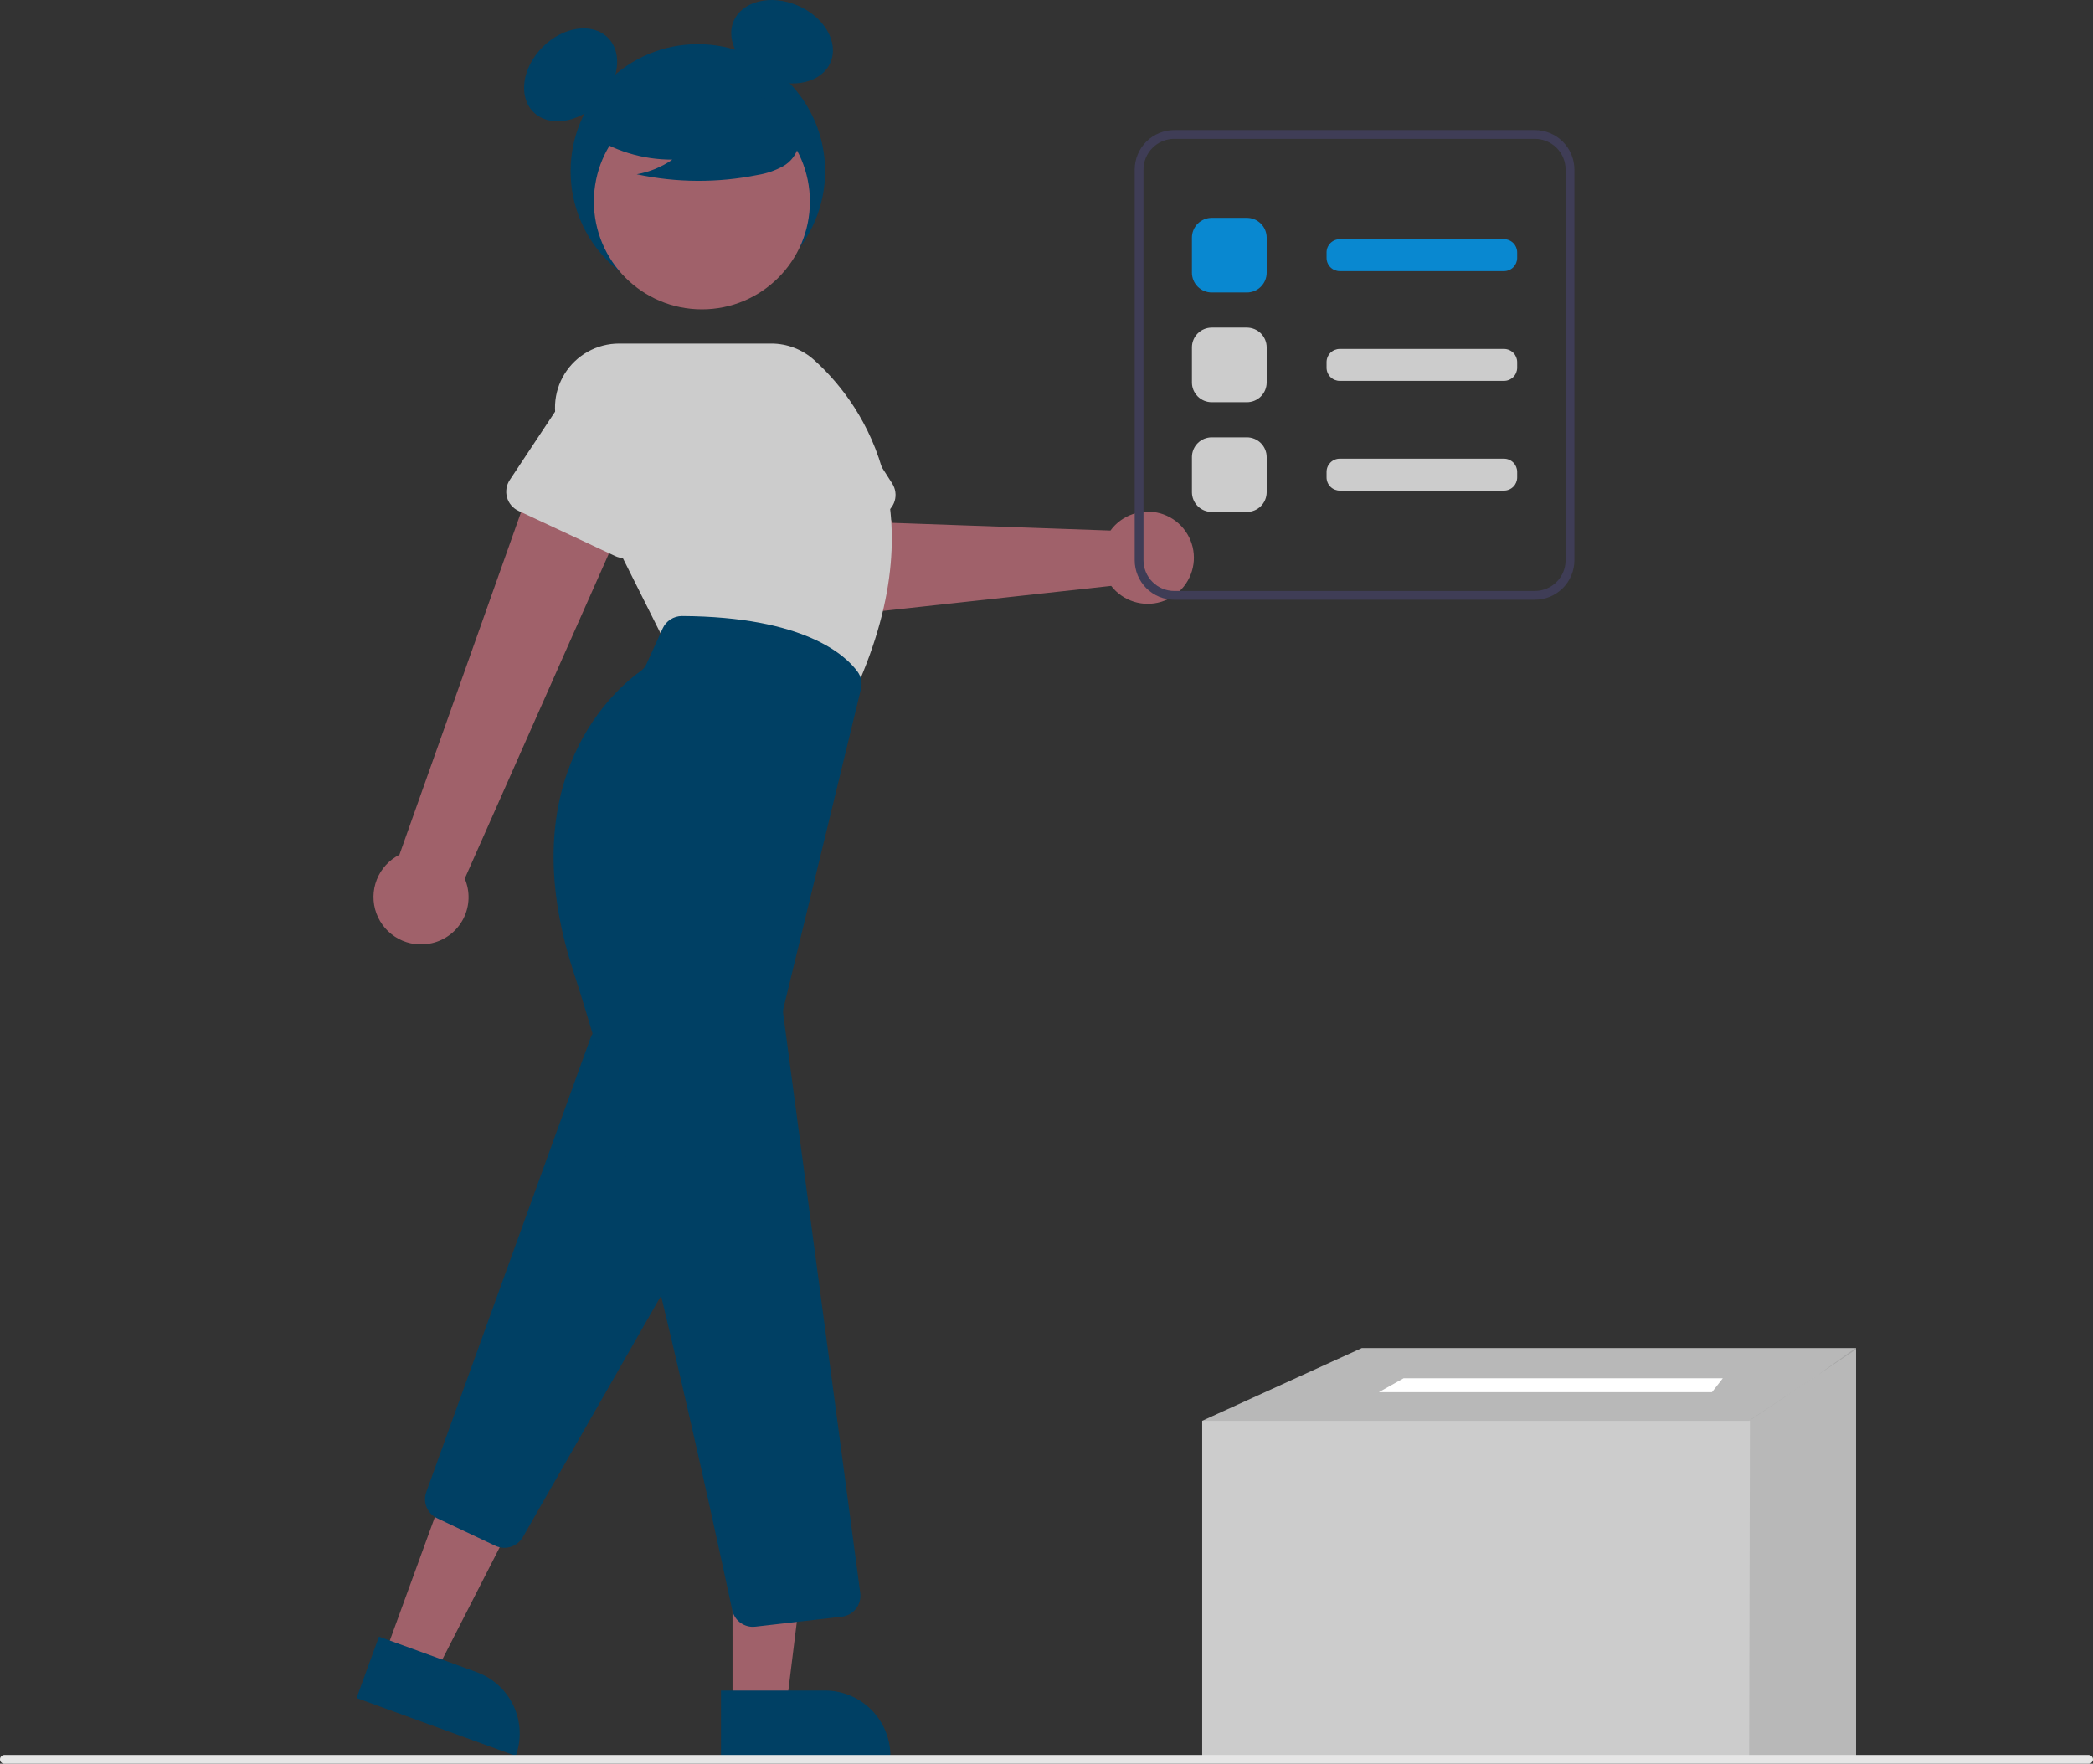 <svg width="553" height="466" viewBox="0 0 553 466" fill="none" xmlns="http://www.w3.org/2000/svg">
<rect x="0" y="0" width="553" height="466" fill="#333333" stroke="none"/>
<g clip-path="url(#clip0_2285_4781)">
<path d="M294.65 138.714C294.197 139.169 293.78 139.659 293.404 140.18L235.825 138.149L229.239 125.82L209.301 133.309L218.834 156.273C219.604 158.127 220.956 159.683 222.687 160.705C224.418 161.728 226.435 162.162 228.434 161.943L293.591 154.801C295.106 156.759 297.181 158.21 299.541 158.961C301.902 159.712 304.435 159.729 306.805 159.007C309.175 158.286 311.268 156.862 312.807 154.923C314.346 152.985 315.258 150.625 315.42 148.157C315.582 145.689 314.988 143.231 313.717 141.108C312.445 138.985 310.556 137.3 308.301 136.275C306.046 135.251 303.532 134.936 301.094 135.372C298.655 135.809 296.407 136.977 294.65 138.72V138.714Z" fill="#A0616A"/>
<path d="M184.383 78.8C202.952 78.8 218.005 63.773 218.005 45.236C218.005 26.7 202.952 11.673 184.383 11.673C165.815 11.673 150.762 26.7 150.762 45.236C150.762 63.773 165.815 78.8 184.383 78.8Z" fill="#004064"/>
<path d="M158.141 27.14C163.574 21.716 164.675 14.022 160.6 9.954C156.525 5.886 148.817 6.985 143.384 12.409C137.951 17.833 136.85 25.527 140.925 29.595C145 33.663 152.707 32.563 158.141 27.14Z" fill="#004064"/>
<path d="M219.425 16.481C221.689 11.191 217.796 4.46 210.73 1.447C203.664 -1.566 196.101 0.28 193.837 5.57C191.573 10.86 195.466 17.591 202.532 20.605C209.598 23.618 217.161 21.772 219.425 16.481Z" fill="#004064"/>
<path d="M233.301 135.862L207.5 147.38C206.766 147.707 205.969 147.873 205.165 147.866C204.361 147.859 203.568 147.679 202.84 147.338C202.112 146.997 201.466 146.504 200.946 145.891C200.426 145.279 200.045 144.562 199.827 143.789L192.219 116.704C190.565 112.946 190.47 108.687 191.956 104.859C193.442 101.031 196.386 97.947 200.145 96.283C203.904 94.618 208.17 94.508 212.01 95.977C215.85 97.447 218.949 100.375 220.631 104.121L235.735 127.76C236.167 128.437 236.449 129.198 236.559 129.994C236.67 130.789 236.608 131.598 236.377 132.367C236.146 133.136 235.751 133.846 235.22 134.45C234.69 135.053 234.035 135.534 233.301 135.862H233.301Z" fill="#CCCCCC"/>
<path d="M114.142 249.184C115.919 248.772 117.584 247.976 119.02 246.852C120.455 245.728 121.627 244.303 122.451 242.679C123.276 241.054 123.734 239.268 123.792 237.448C123.851 235.627 123.509 233.816 122.79 232.142L168.799 128.375L142.48 121.758L105.531 225.838C102.793 227.229 100.662 229.575 99.541 232.43C98.42 235.285 98.387 238.451 99.449 241.329C100.51 244.207 102.592 246.596 105.3 248.043C108.008 249.491 111.154 249.897 114.142 249.184Z" fill="#A0616A"/>
<path d="M101.602 437.27L114.985 442.134L140.15 392.916L120.397 385.737L101.602 437.27Z" fill="#A0616A"/>
<path d="M136.27 463.922L94.207 448.634L100.124 432.41L125.935 441.792C130.245 443.358 133.756 446.57 135.694 450.72C137.632 454.871 137.839 459.619 136.27 463.922L136.27 463.922Z" fill="#004064"/>
<path d="M133.254 408.946C132.433 408.946 131.622 408.765 130.88 408.414L115.499 401.141C114.238 400.55 113.244 399.51 112.714 398.224C112.183 396.938 112.153 395.501 112.631 394.195L156.039 274.196C156.399 273.202 157.033 272.33 157.869 271.682C158.705 271.034 159.707 270.635 160.761 270.533C161.814 270.431 162.875 270.629 163.821 271.105C164.766 271.58 165.556 272.314 166.101 273.22L189.06 311.419C189.571 312.27 189.846 313.242 189.856 314.234C189.867 315.226 189.613 316.203 189.12 317.065L138.134 406.137C137.64 406.992 136.929 407.702 136.072 408.196C135.215 408.689 134.243 408.948 133.254 408.946Z" fill="#004064"/>
<path d="M185.448 81.734C201.207 81.734 213.982 68.981 213.982 53.249C213.982 37.517 201.207 24.764 185.448 24.764C169.689 24.764 156.914 37.517 156.914 53.249C156.914 68.981 169.689 81.734 185.448 81.734Z" fill="#A0616A"/>
<path d="M225.818 182.759L175.296 168.889L148.424 115.24C147.134 112.662 146.524 109.798 146.654 106.92C146.784 104.041 147.648 101.243 149.166 98.792C150.683 96.341 152.803 94.318 155.325 92.915C157.846 91.511 160.685 90.775 163.571 90.775H203.767C207.94 90.772 211.966 92.309 215.072 95.091C225.854 104.734 248.508 132.534 226.037 182.274L225.818 182.759Z" fill="#CCCCCC"/>
<path d="M162.571 146.933L136.974 134.972C136.245 134.631 135.599 134.138 135.079 133.526C134.559 132.914 134.177 132.197 133.959 131.424C133.741 130.652 133.693 129.841 133.817 129.048C133.942 128.255 134.236 127.498 134.68 126.828L150.236 103.375C152.003 99.667 155.17 96.81 159.044 95.429C162.917 94.048 167.181 94.256 170.901 96.008C174.62 97.759 177.493 100.911 178.889 104.773C180.285 108.635 180.091 112.892 178.349 116.612L170.305 143.475C170.074 144.244 169.68 144.955 169.15 145.558C168.62 146.162 167.965 146.644 167.231 146.972C166.497 147.3 165.701 147.466 164.897 147.46C164.093 147.453 163.3 147.273 162.571 146.933H162.571Z" fill="#CCCCCC"/>
<path d="M193.541 450.719H207.785L214.561 395.876L193.539 395.877L193.541 450.719Z" fill="#A0616A"/>
<path d="M235.254 463.92L190.49 463.922L190.489 446.657L217.958 446.656C222.545 446.655 226.944 448.474 230.188 451.712C233.431 454.95 235.254 459.341 235.254 463.92Z" fill="#004064"/>
<path d="M198.918 429.82C197.638 429.822 196.396 429.383 195.402 428.577C194.407 427.771 193.722 426.648 193.461 425.397C189.367 406.14 168.104 307.505 151.508 256.698C134.623 205.007 163.379 181.462 169.315 177.268C169.948 176.822 170.45 176.216 170.771 175.513L175.084 166.043C175.531 165.065 176.25 164.236 177.156 163.655C178.062 163.074 179.115 162.765 180.192 162.765H180.227C212.557 162.957 223.426 173.131 226.598 177.497C227.066 178.147 227.387 178.891 227.538 179.677C227.689 180.464 227.667 181.273 227.474 182.05L207.018 266.301C206.891 266.824 206.862 267.365 206.933 267.898L227.285 420.871C227.383 421.606 227.333 422.354 227.139 423.069C226.944 423.785 226.609 424.455 226.152 425.04C225.695 425.625 225.127 426.114 224.479 426.477C223.831 426.841 223.117 427.072 222.379 427.157L199.575 429.783C199.357 429.808 199.138 429.82 198.918 429.82Z" fill="#004064"/>
<path d="M155.469 35.332C161.989 39.818 169.729 42.206 177.648 42.174C174.823 44.13 171.607 45.45 168.222 46.045C178.751 48.3 189.633 48.361 200.186 46.225C202.532 45.849 204.796 45.073 206.878 43.931C207.915 43.352 208.819 42.562 209.531 41.612C210.242 40.662 210.746 39.573 211.008 38.416C211.709 34.417 208.588 30.783 205.343 28.334C200.376 24.642 194.649 22.098 188.576 20.887C182.503 19.675 176.237 19.827 170.23 21.33C166.307 22.342 162.378 24.052 159.83 27.197C157.282 30.341 156.528 35.189 158.955 38.427L155.469 35.332Z" fill="#004064"/>
<path d="M490.398 356.183V464.89L462.151 464.075H317.637V375.391L359.804 356.183H490.398Z" fill="#CCCCCC"/>
<path opacity="0.1" d="M490.398 356.183V356.521L480.257 363.297L462.151 375.391H317.637L359.804 356.183H490.398Z" fill="black"/>
<path opacity="0.1" d="M490.399 356.183V464.89L462.152 464.075L462.357 375.186L480.258 363.297L490.236 356.183H490.399Z" fill="black"/>
<path d="M452.326 367.829H364.309L370.859 364.152H455.192L452.326 367.829Z" fill="white"/>
<path d="M551.838 466H1.162C0.854 466 0.558 465.878 0.34 465.66C0.122 465.443 0 465.148 0 464.84C0 464.533 0.122 464.238 0.34 464.02C0.558 463.803 0.854 463.681 1.162 463.681H551.838C552.146 463.681 552.442 463.803 552.66 464.02C552.878 464.238 553 464.533 553 464.84C553 465.148 552.878 465.443 552.66 465.66C552.442 465.878 552.146 466 551.838 466Z" fill="#E6E6E6"/>
<path d="M405.525 158.46H310.261C307.488 158.457 304.831 157.357 302.871 155.4C300.91 153.443 299.808 150.79 299.805 148.023V44.803C299.808 42.036 300.91 39.383 302.871 37.426C304.831 35.469 307.488 34.369 310.261 34.365H405.525C408.297 34.369 410.955 35.469 412.915 37.426C414.875 39.383 415.978 42.036 415.981 44.803V148.023C415.978 150.79 414.875 153.443 412.915 155.4C410.955 157.357 408.297 158.457 405.525 158.46ZM310.261 36.685C308.104 36.687 306.037 37.544 304.513 39.066C302.988 40.587 302.131 42.651 302.128 44.803V148.023C302.131 150.175 302.988 152.238 304.513 153.76C306.037 155.282 308.104 156.139 310.261 156.141H405.525C407.681 156.139 409.748 155.282 411.273 153.76C412.798 152.238 413.655 150.175 413.658 148.023V44.803C413.655 42.651 412.798 40.587 411.273 39.066C409.748 37.544 407.681 36.687 405.525 36.685H310.261Z" fill="#3F3D56"/>
<path d="M329.448 77.277H320.154C318.768 77.275 317.439 76.725 316.459 75.746C315.479 74.768 314.927 73.442 314.926 72.058V62.78C314.927 61.396 315.479 60.069 316.459 59.091C317.439 58.113 318.768 57.562 320.154 57.561H329.448C330.834 57.562 332.163 58.113 333.143 59.091C334.123 60.069 334.674 61.396 334.676 62.78V72.058C334.674 73.442 334.123 74.768 333.143 75.746C332.163 76.725 330.834 77.275 329.448 77.277Z" fill="#0988D0"/>
<path d="M329.448 106.271H320.154C318.768 106.269 317.439 105.719 316.459 104.741C315.479 103.762 314.927 102.436 314.926 101.052V91.774C314.927 90.39 315.479 89.064 316.459 88.085C317.439 87.107 318.768 86.556 320.154 86.555H329.448C330.834 86.556 332.163 87.107 333.143 88.085C334.123 89.064 334.674 90.39 334.676 91.774V101.052C334.674 102.436 334.123 103.762 333.143 104.741C332.163 105.719 330.834 106.269 329.448 106.271Z" fill="#CCCCCC"/>
<path d="M397.376 71.637H353.985C353.061 71.636 352.175 71.269 351.522 70.617C350.869 69.964 350.501 69.08 350.5 68.158V66.68C350.501 65.758 350.869 64.873 351.522 64.221C352.175 63.569 353.061 63.202 353.985 63.201H397.376C398.301 63.202 399.186 63.569 399.84 64.221C400.493 64.873 400.861 65.758 400.862 66.68V68.158C400.861 69.08 400.493 69.964 399.84 70.617C399.186 71.269 398.301 71.636 397.376 71.637Z" fill="#0988D0"/>
<path d="M397.376 100.631H353.985C353.061 100.63 352.175 100.263 351.522 99.611C350.869 98.959 350.501 98.074 350.5 97.152V95.674C350.501 94.752 350.869 93.867 351.522 93.215C352.175 92.563 353.061 92.196 353.985 92.195H397.376C398.301 92.196 399.186 92.563 399.84 93.215C400.493 93.867 400.861 94.752 400.862 95.674V97.152C400.861 98.074 400.493 98.959 399.84 99.611C399.186 100.263 398.301 100.63 397.376 100.631Z" fill="#CCCCCC"/>
<path d="M329.448 135.265H320.154C318.768 135.264 317.439 134.713 316.459 133.735C315.479 132.756 314.927 131.43 314.926 130.046V120.768C314.927 119.384 315.479 118.058 316.459 117.079C317.439 116.101 318.768 115.551 320.154 115.549H329.448C330.834 115.551 332.163 116.101 333.143 117.079C334.123 118.058 334.674 119.384 334.676 120.768V130.046C334.674 131.43 334.123 132.756 333.143 133.735C332.163 134.713 330.834 135.264 329.448 135.265Z" fill="#CCCCCC"/>
<path d="M397.376 129.625H353.985C353.061 129.624 352.175 129.257 351.522 128.605C350.869 127.953 350.501 127.068 350.5 126.146V124.668C350.501 123.746 350.869 122.862 351.522 122.209C352.175 121.557 353.061 121.19 353.985 121.189H397.376C398.301 121.19 399.186 121.557 399.84 122.209C400.493 122.862 400.861 123.746 400.862 124.668V126.146C400.861 127.068 400.493 127.953 399.84 128.605C399.186 129.257 398.301 129.624 397.376 129.625Z" fill="#CCCCCC"/>
</g>
<defs>
<clipPath id="clip0_2285_4781">
<rect width="553" height="466" fill="white"/>
</clipPath>
</defs>
</svg>
